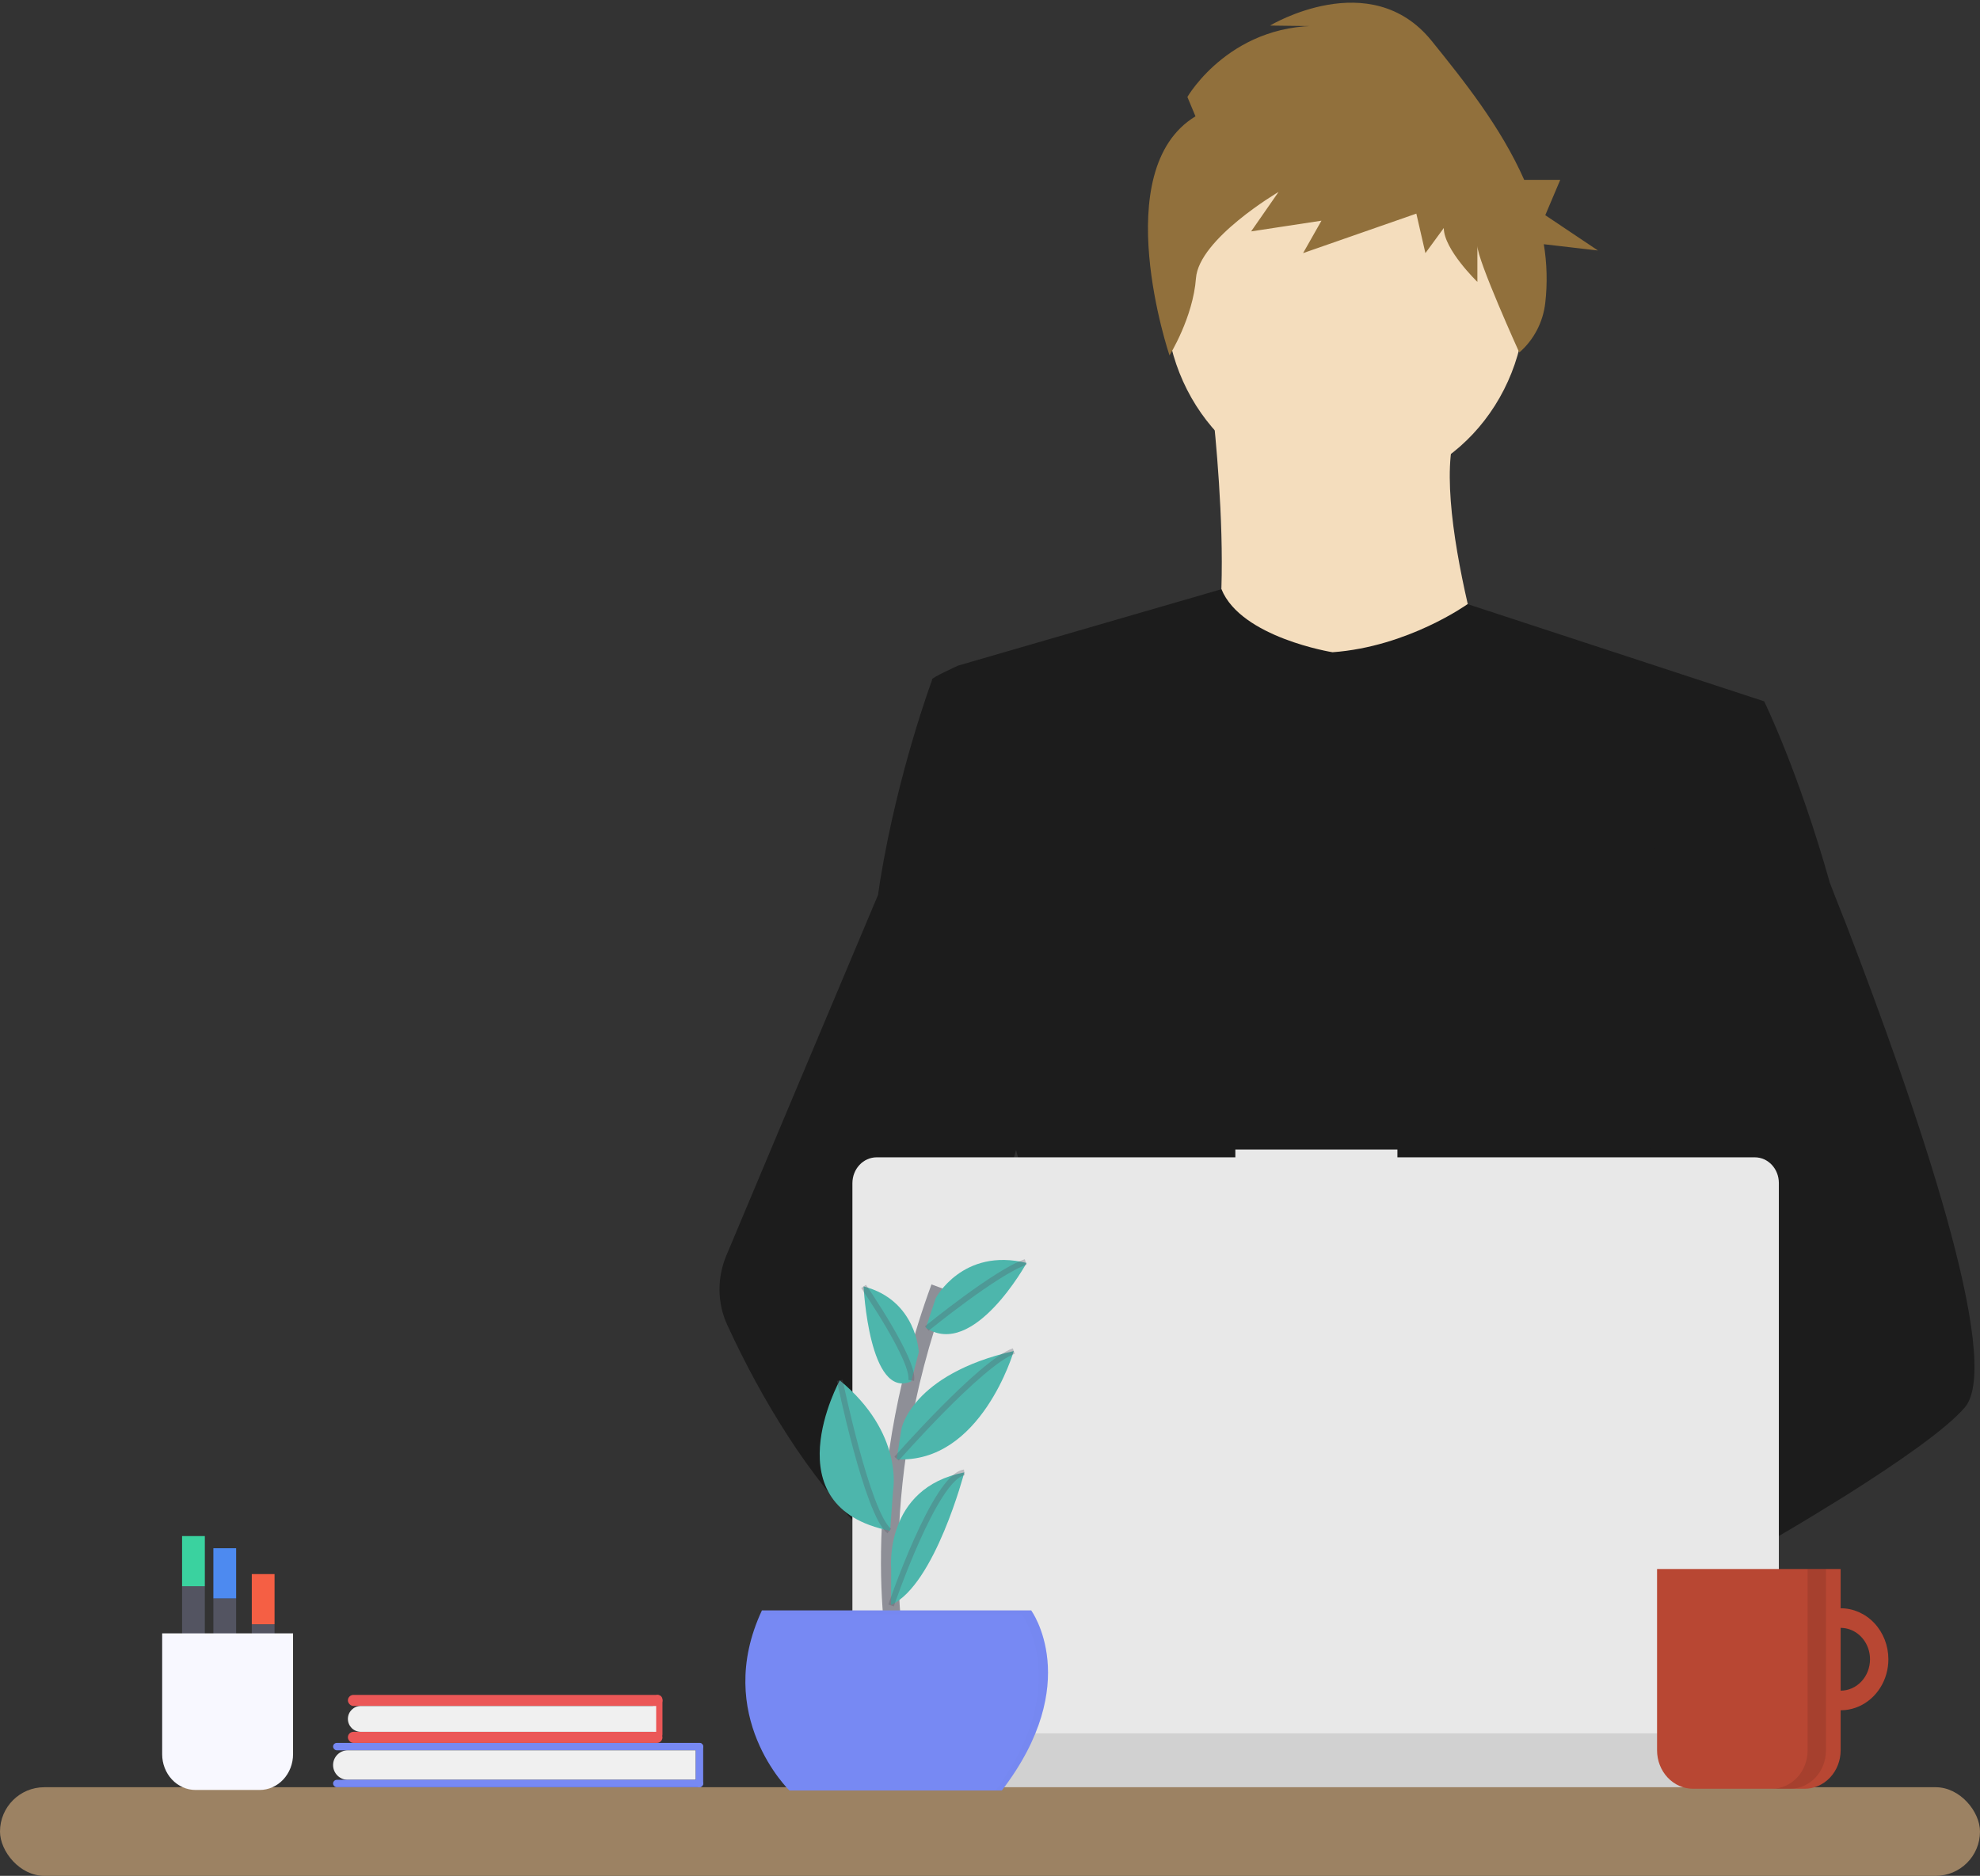 <svg width="343" height="325" viewBox="0 0 343 325" fill="none" xmlns="http://www.w3.org/2000/svg">
<rect x="0" y="0" width="343" height="325" fill="#333333" stroke="none"/>
<path d="M233.084 84.954C250.321 84.954 264.295 70.042 264.295 51.647C264.295 33.252 250.321 18.34 233.084 18.34C215.846 18.34 201.872 33.252 201.872 51.647C201.872 70.042 215.846 84.954 233.084 84.954Z" fill="#F4DDBD"/>
<path d="M209.77 68.323C209.77 68.323 215.673 115.633 206.585 120.98C197.498 126.327 260.473 126.735 260.473 126.735C260.473 126.735 246.46 85.679 252.787 73.127L209.77 68.323Z" fill="#F4DDBD"/>
<path d="M305.656 121.524L301.155 152.383L290.114 206.173L289.774 209.118L285.952 243.195L283.404 265.853L281.706 281.079C271.345 286.743 263.871 290.686 263.871 290.686C263.871 290.686 263.234 287.242 262.172 282.801C254.911 285.112 241.449 288.964 230.069 289.734C234.23 294.674 218.671 279.431 216.08 282.875C208.267 293.207 193.507 291.456 182.254 283.39C181.999 285.339 181.872 287.287 181.956 289.236L173.336 282.167L174.185 265.898L175.629 238.347L177.455 203.771C176.903 202.276 176.394 200.78 176.011 199.239C173.379 189.225 170.151 169.195 167.688 152.429C165.693 138.925 161.786 120.164 161.446 117.717C161.404 117.4 165.99 115.315 165.99 115.315L211.597 102.083C214.994 110.467 230.833 113.004 230.833 113.004C243.955 112.053 254.231 104.666 254.231 104.666L305.656 121.524Z" fill="#1C1C1C"/>
<path d="M267.48 285.179C267.48 285.179 265.442 285.904 262.172 286.947C254.91 289.258 241.449 293.11 230.069 293.88C220.259 294.56 211.979 292.928 210.45 286.086C209.813 283.14 210.705 280.738 212.743 278.745C218.731 272.808 234.4 270.678 246.8 269.953C250.324 269.727 253.552 269.636 256.269 269.636C260.855 269.591 263.87 269.682 263.87 269.682L263.955 269.999L267.48 285.179Z" fill="#A0616A"/>
<path d="M207.095 20.153L205.694 16.8C205.694 16.8 213.465 3.296 230.451 4.565L220.005 4.429C220.005 4.429 237.373 -6.039 247.989 7.057C253.552 13.945 260.006 22.011 264.041 31.165H270.283L267.692 37.282L276.822 43.4L267.438 42.312C267.99 45.666 268.075 49.11 267.692 52.463C267.31 55.862 265.654 58.943 263.191 61.073C263.191 61.073 255.93 45.077 255.93 42.584V48.838C255.93 48.838 250.112 43.219 250.112 39.503L246.927 43.853L245.356 37.01L225.737 43.853L228.922 38.234L216.735 40.092L221.491 33.249C221.491 33.249 207.69 41.361 207.18 48.203C206.671 55.046 202.594 61.571 202.594 61.571C202.594 61.571 191.723 29.488 207.095 20.153Z" fill="#91703C"/>
<path d="M340.349 243.875C337.164 247.546 329.308 253.074 319.754 259.101C316.187 261.321 312.408 263.633 308.543 265.898C299.328 271.336 289.689 276.774 281.748 281.124C271.387 286.789 263.913 290.731 263.913 290.731C263.913 290.731 263.276 287.287 262.214 282.846C260.813 276.955 258.732 269.297 256.524 265.898C256.439 265.762 256.354 265.672 256.312 265.581C255.675 264.675 255.038 264.176 254.401 264.176L285.995 243.286L299.668 234.268L289.816 209.209L277.459 177.76L284.89 152.474L292.364 127.052L305.656 121.614C305.656 121.614 311.516 133.532 316.994 152.972C317.885 155.238 318.777 157.595 319.754 159.996C331.941 191.672 347.186 235.945 340.349 243.875Z" fill="#1C1C1C"/>
<path d="M233.551 306.886C225.737 317.217 193.507 295.602 182.253 287.536C179.79 285.769 178.347 284.681 178.347 284.681L188.666 269.999L191.935 265.377C191.935 265.377 194.865 267.053 199.154 269.727C199.324 269.818 199.452 269.908 199.621 270.044C203.358 272.4 208.029 275.437 212.743 278.835C219.24 283.548 225.822 288.895 230.069 293.925C234.23 298.819 236.141 303.487 233.551 306.886Z" fill="#A0616A"/>
<path d="M199.154 265.581C198.008 265.581 196.861 265.672 195.715 265.898C185.948 267.711 183.06 277.137 182.253 283.435C181.999 285.384 181.871 287.333 181.956 289.281L173.336 282.212L170.193 279.629C162.635 276.819 155.883 271.835 150.065 265.944C145.012 260.732 140.468 254.977 136.477 248.769C132.527 242.652 129.045 236.217 125.988 229.555C124.247 225.794 124.204 221.399 125.818 217.547L136.477 192.17L152.103 155.057C152.231 154.196 152.358 153.29 152.486 152.474C155.586 133.532 161.488 117.762 161.488 117.762L170.193 125.103L174.44 152.474L179.706 186.461L176.011 199.285L167.476 228.921L175.629 238.347L199.154 265.581Z" fill="#1C1C1C"/>
<path d="M317.108 302.142V304.547C317.108 305.217 316.997 305.848 316.774 306.479C316.662 306.755 316.551 307.031 316.402 307.268C315.511 308.884 313.876 309.87 312.093 309.87H146.247C144.501 309.87 142.866 308.884 141.974 307.268C141.826 307.031 141.714 306.755 141.603 306.479C141.38 305.848 141.269 305.217 141.269 304.547V302.142C141.269 299.224 143.498 296.859 146.247 296.859H155.795V295.755C155.795 295.637 155.869 295.518 156.018 295.518H160.996C161.108 295.518 161.219 295.597 161.219 295.755V296.859H164.34V295.755C164.34 295.637 164.414 295.518 164.563 295.518H169.541C169.653 295.518 169.764 295.597 169.764 295.755V296.859H172.885V295.755C172.885 295.637 172.959 295.518 173.108 295.518H178.086C178.197 295.518 178.309 295.597 178.309 295.755V296.859H181.43V295.755C181.43 295.637 181.504 295.518 181.653 295.518H186.631C186.742 295.518 186.854 295.597 186.854 295.755V296.859H189.975V295.755C189.975 295.637 190.049 295.518 190.197 295.518H195.176C195.287 295.518 195.399 295.597 195.399 295.755V296.859H198.519V295.755C198.519 295.637 198.594 295.518 198.742 295.518H203.721C203.832 295.518 203.944 295.597 203.944 295.755V296.859H207.064V295.755C207.064 295.637 207.139 295.518 207.287 295.518H246.371C246.482 295.518 246.594 295.597 246.594 295.755V296.859H249.715V295.755C249.715 295.637 249.789 295.518 249.938 295.518H254.916C255.027 295.518 255.139 295.637 255.139 295.755V296.859H258.26V295.755C258.26 295.637 258.334 295.518 258.483 295.518H263.461C263.572 295.518 263.684 295.597 263.684 295.755V296.859H266.805V295.755C266.805 295.637 266.879 295.518 267.027 295.518H272.006C272.117 295.518 272.229 295.597 272.229 295.755V296.859H275.349V295.755C275.349 295.637 275.424 295.518 275.572 295.518H280.551C280.662 295.518 280.774 295.637 280.736 295.755V296.859H283.857V295.755C283.857 295.637 283.932 295.518 284.08 295.518H289.058C289.17 295.518 289.281 295.597 289.281 295.755V296.859H292.402V295.755C292.402 295.637 292.476 295.518 292.625 295.518H297.603C297.715 295.518 297.826 295.597 297.826 295.755V296.859H312.39C314.879 296.859 317.108 299.224 317.108 302.142Z" fill="#D1D1D1"/>
<path d="M303.992 200.513H242.077V199.158H214.002V200.513H151.865C149.559 200.513 147.663 202.504 147.663 205.014V295.801C147.663 298.271 149.522 300.302 151.865 300.302H303.954C306.26 300.302 308.156 298.31 308.156 295.801V204.974C308.156 202.504 306.297 200.513 303.992 200.513Z" fill="#E8E8E8"/>
<rect y="309.646" width="343" height="15.354" rx="7.677" fill="#9C8263"/>
<rect x="57.701" y="301.968" width="64.112" height="1.279" rx="0.64" fill="#7789F3"/>
<path d="M57.701 305.807C57.701 304.393 58.846 303.248 60.26 303.248H120.531V308.366H60.26C58.846 308.366 57.701 307.22 57.701 305.807Z" fill="#F0F0F0"/>
<rect x="57.701" y="308.366" width="64.112" height="1.279" rx="0.64" fill="#7789F3"/>
<rect x="121.813" y="301.968" width="7.677" height="1.282" rx="0.641" transform="rotate(90 121.813 301.968)" fill="#7789F3"/>
<rect x="60.266" y="293.651" width="54.495" height="1.919" rx="0.96" fill="#EB5757"/>
<rect x="60.266" y="300.049" width="54.495" height="1.919" rx="0.96" fill="#EB5757"/>
<rect x="114.76" y="293.651" width="7.677" height="1.635" rx="0.817" transform="rotate(90 114.76 293.651)" fill="#EB5757"/>
<path d="M60.266 297.81C60.266 296.573 61.268 295.571 62.505 295.571H113.671V300.049H62.505C61.268 300.049 60.266 299.046 60.266 297.81Z" fill="#F0F0F0"/>
<path d="M35.485 274.824H31.542V301.166H35.485V274.824Z" fill="#535461"/>
<path d="M35.485 266.132H31.542V274.824H35.485V266.132Z" fill="#3AD29F"/>
<path d="M40.907 276.931H36.964V303.273H40.907V276.931Z" fill="#535461"/>
<path d="M40.907 268.239H36.964V276.931H40.907V268.239Z" fill="#4D8AF0"/>
<path d="M47.562 281.41H43.619V307.752H47.562V281.41Z" fill="#535461"/>
<path d="M47.562 272.717H43.619V281.409H47.562V272.717Z" fill="#F55F44"/>
<path d="M28.092 282.991H50.766V303.932C50.766 305.574 50.156 307.148 49.07 308.309C47.984 309.47 46.511 310.122 44.974 310.122H33.884C32.347 310.122 30.874 309.47 29.788 308.309C28.702 307.148 28.092 305.574 28.092 303.932V282.991Z" fill="#F8F8FF"/>
<path opacity="0.6" d="M155.471 287.484C155.471 287.484 149.442 259.337 162.769 223.051" stroke="#535461" stroke-width="3" stroke-miterlimit="10"/>
<path d="M131.991 279.006H178.634C178.634 279.006 187.835 291.554 173.557 310.205H136.751C136.751 310.205 123.425 297.319 131.991 279.006Z" fill="#7789F3"/>
<path d="M162.099 224.916C162.099 224.916 166.735 216.099 177.84 218.812C177.84 218.812 168.661 235.517 160.389 230.047L162.099 224.916Z" fill="#4DB6AC"/>
<path d="M159.161 234.272C159.161 234.272 158.802 225.255 149.601 222.881C149.601 222.881 150.553 242.55 157.85 239.328L159.161 234.272Z" fill="#4DB6AC"/>
<path d="M156.154 247.59C156.154 247.59 157.851 238.142 175.62 234.072C175.62 234.072 169.953 253.613 155.335 252.829L156.154 247.59Z" fill="#4DB6AC"/>
<path d="M154.713 258.194C154.713 258.194 156.582 248.316 145.476 239.159C145.476 239.159 133.419 261.09 154.196 265.214L154.713 258.194Z" fill="#4DB6AC"/>
<path d="M154.379 271.773C154.379 271.773 153.091 257.811 167.052 255.098C167.052 255.098 161.953 274.594 154.36 278.07L154.379 271.773Z" fill="#4DB6AC"/>
<path opacity="0.3" d="M160.548 230.172C160.548 230.172 172.605 220.339 177.681 218.643" stroke="#535461" stroke-miterlimit="10"/>
<path opacity="0.3" d="M155.313 252.724C155.313 252.724 169.908 236.107 175.62 234.072" stroke="#535461" stroke-miterlimit="10"/>
<path opacity="0.3" d="M149.601 222.881C149.601 222.881 158.485 235.768 157.85 239.159" stroke="#535461" stroke-miterlimit="10"/>
<path opacity="0.3" d="M145.476 239.159C145.476 239.159 150.236 262.22 154.043 265.272" stroke="#535461" stroke-miterlimit="10"/>
<path opacity="0.3" d="M154.36 278.158C154.36 278.158 161.975 255.776 167.052 255.098" stroke="#535461" stroke-miterlimit="10"/>
<g opacity="0.1">
<path opacity="0.1" d="M178.634 279.006H131.992C131.887 279.233 131.785 279.461 131.674 279.684H177.047C177.047 279.684 186.023 291.93 172.478 310.205H173.557C187.835 291.554 178.634 279.006 178.634 279.006Z" fill="black"/>
</g>
<path d="M318.859 278.639C317.223 278.639 315.625 279.158 314.265 280.129C312.905 281.1 311.845 282.48 311.219 284.095C310.593 285.71 310.43 287.487 310.749 289.201C311.068 290.916 311.855 292.49 313.012 293.726C314.168 294.962 315.642 295.804 317.246 296.145C318.85 296.486 320.512 296.311 322.023 295.642C323.534 294.973 324.826 293.841 325.734 292.387C326.643 290.934 327.128 289.225 327.128 287.477C327.128 285.133 326.257 282.885 324.706 281.228C323.155 279.57 321.052 278.639 318.859 278.639ZM318.859 292.916C317.852 292.916 316.868 292.597 316.032 291.999C315.195 291.402 314.543 290.552 314.158 289.558C313.772 288.565 313.672 287.471 313.868 286.416C314.064 285.361 314.549 284.392 315.261 283.631C315.972 282.871 316.879 282.353 317.866 282.143C318.853 281.933 319.876 282.041 320.806 282.452C321.736 282.864 322.531 283.561 323.09 284.456C323.649 285.35 323.947 286.402 323.947 287.477C323.947 288.92 323.411 290.303 322.457 291.323C321.503 292.343 320.208 292.916 318.859 292.916Z" fill="#B84733"/>
<path d="M287.056 271.842H318.859V303.249C318.859 305.016 318.202 306.711 317.033 307.96C315.864 309.21 314.278 309.912 312.625 309.912H293.29C291.637 309.912 290.051 309.21 288.882 307.96C287.712 306.711 287.056 305.016 287.056 303.249V271.842Z" fill="#B84733"/>
<path opacity="0.1" d="M313.135 271.842V303.284C313.135 305.042 312.481 306.728 311.318 307.971C310.155 309.214 308.578 309.912 306.933 309.912H310.113C311.758 309.912 313.335 309.214 314.499 307.971C315.662 306.728 316.315 305.042 316.315 303.284V271.842H313.135Z" fill="black"/>
</svg>
